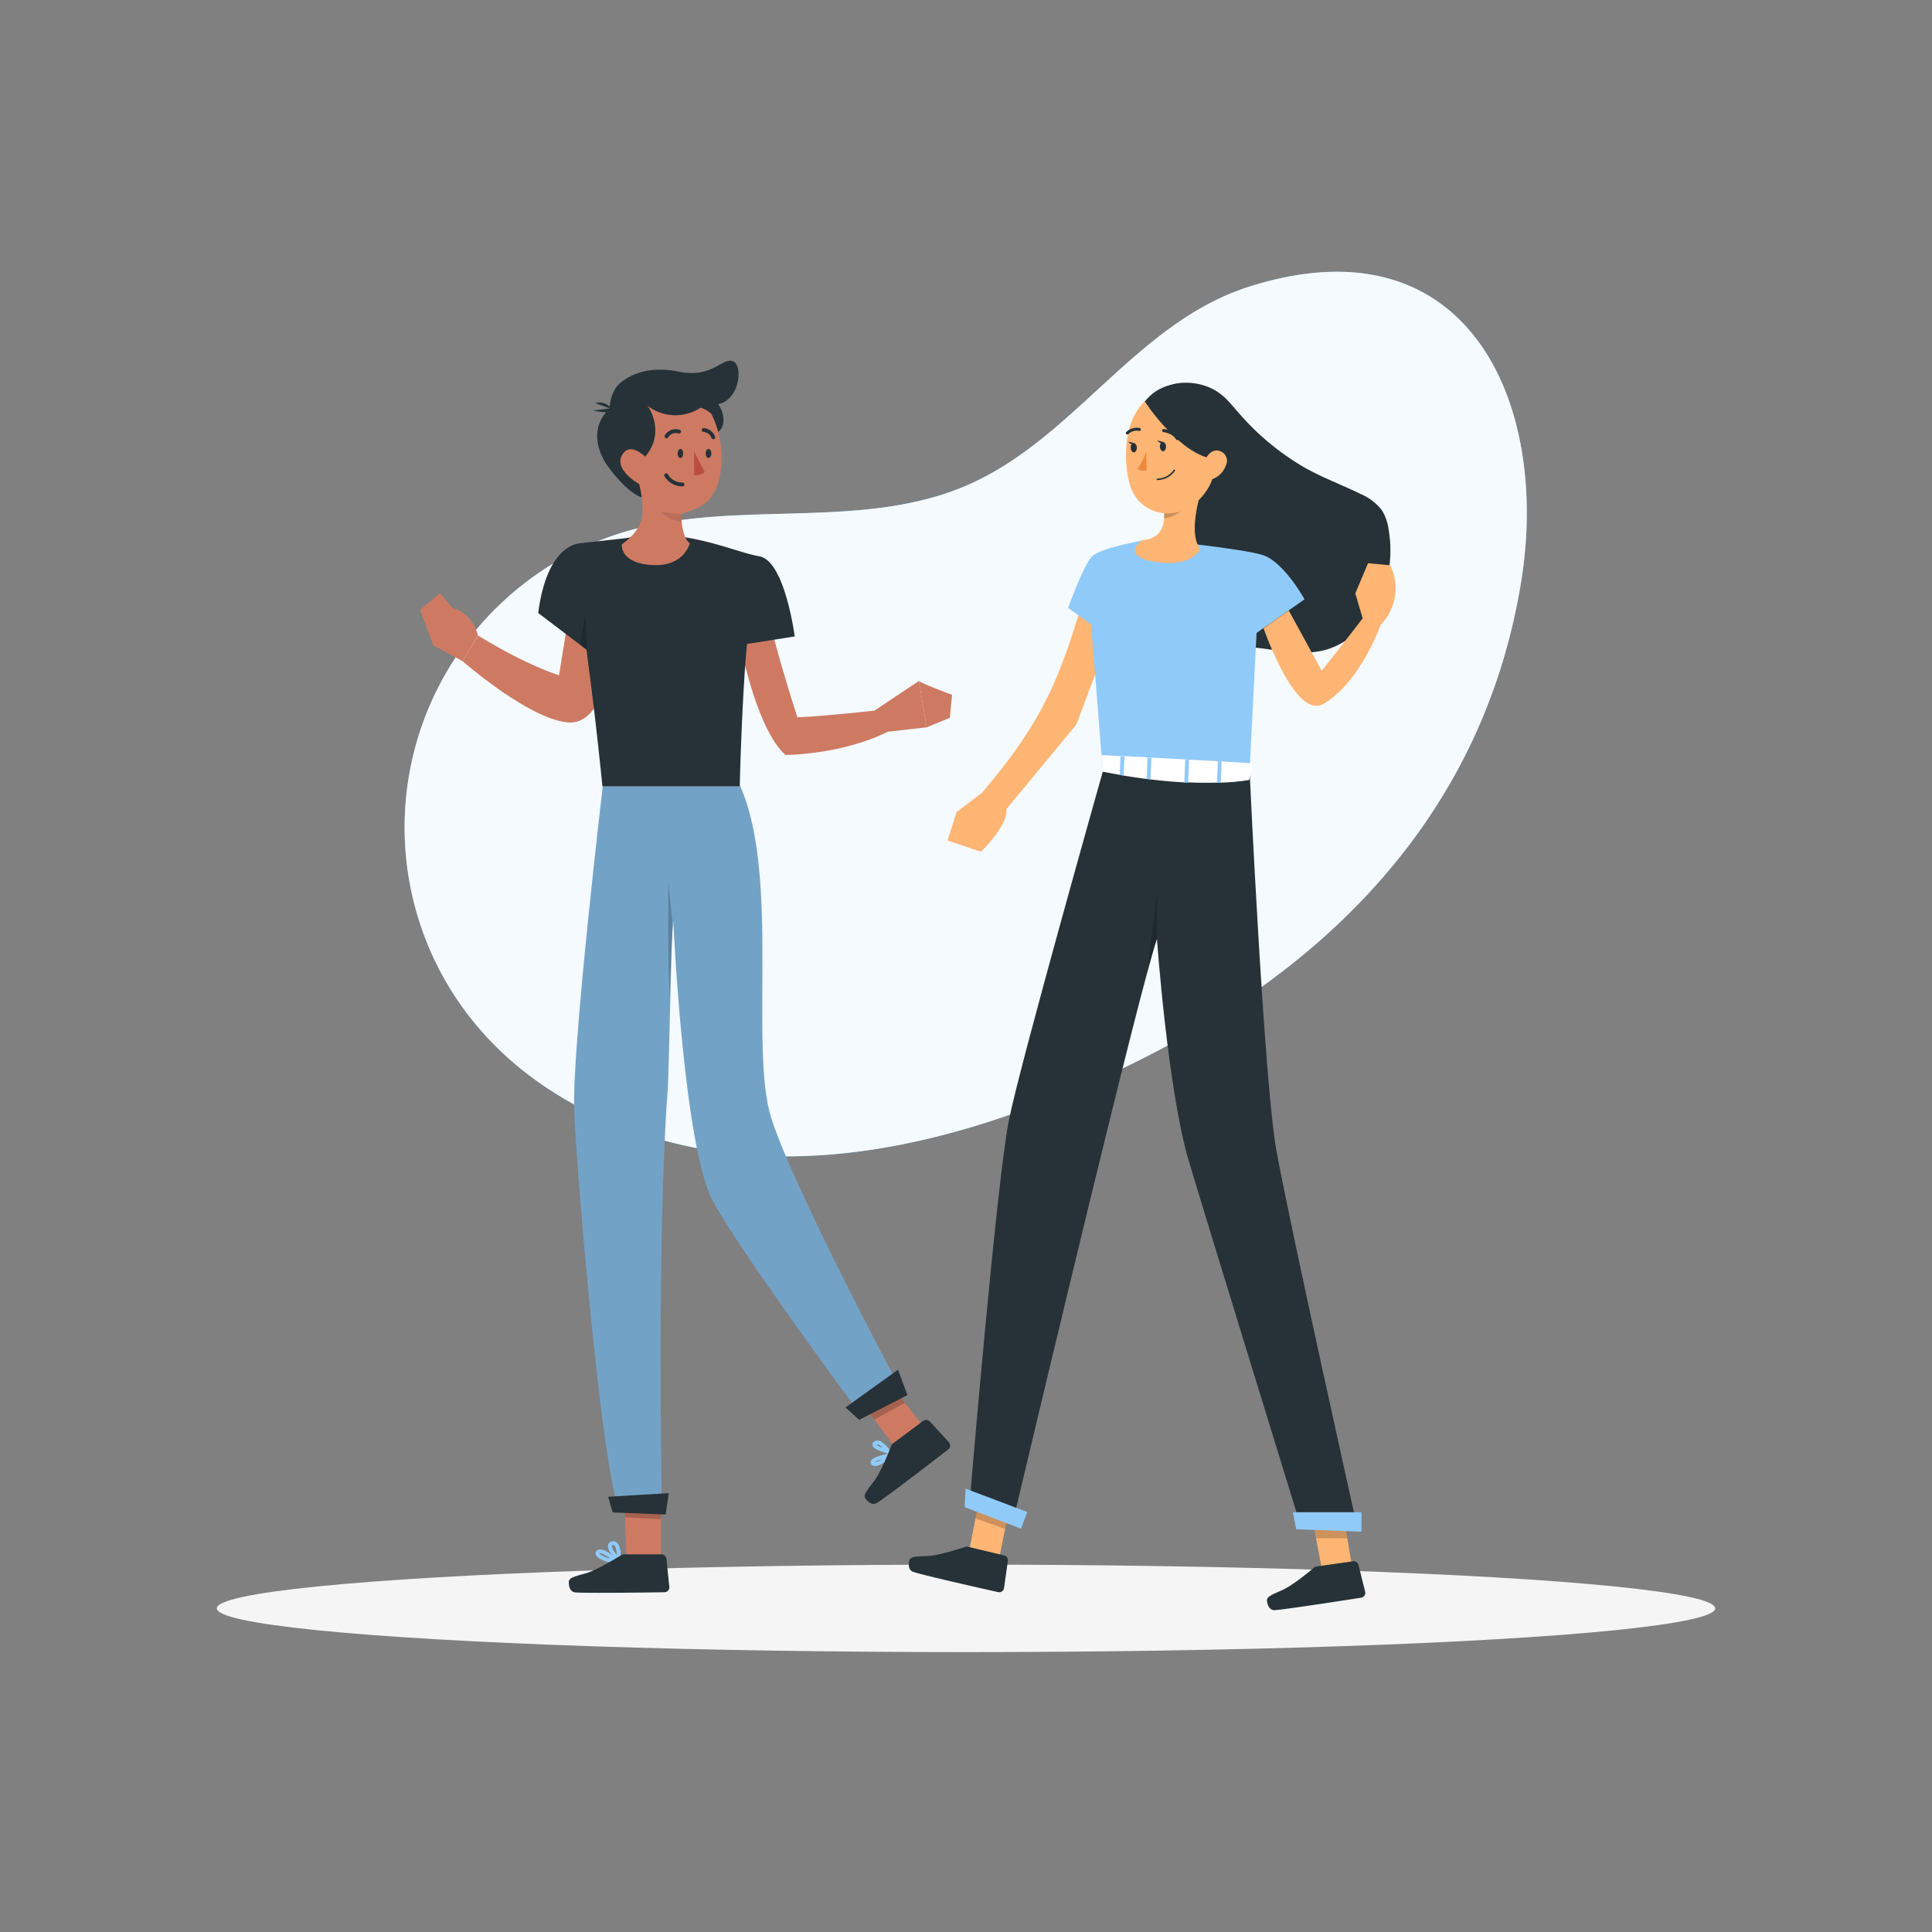 <svg xmlns="http://www.w3.org/2000/svg" viewBox="0 0 500 500"><rect x="0" y="0" width="500" height="500" fill="#808080" stroke="none"/><g id="freepik--background-simple--inject-3"><path d="M250.56,125.47c-27.05,11.88-58.91,3.83-87.36,11.73A79.84,79.84,0,0,0,119.92,261c17,23.48,46.2,36.16,75.14,38s57.72-6.17,84.41-17.52c58.16-24.73,103.75-66.51,114.21-131,7.53-46.39-13.93-94.13-70.28-76.33C294.15,83.39,278.19,113.34,250.56,125.47Z" style="fill:#90CAF9"></path><path d="M250.56,125.47c-27.05,11.88-58.91,3.83-87.36,11.73A79.84,79.84,0,0,0,119.92,261c17,23.48,46.2,36.16,75.14,38s57.72-6.17,84.41-17.52c58.16-24.73,103.75-66.51,114.21-131,7.53-46.39-13.93-94.13-70.28-76.33C294.15,83.39,278.19,113.34,250.56,125.47Z" style="fill:#fff;opacity:0.9"></path></g><g id="freepik--Shadow--inject-3"><g id="freepik--Shadow--inject-340--inject-3"><ellipse id="freepik--path--inject-340--inject-3" cx="250" cy="416.24" rx="193.89" ry="11.32" style="fill:#f5f5f5"></ellipse></g></g><g id="freepik--character-2--inject-3"><path d="M189.71,157s4.34,30,13.55,38.38c0,0,14.4,0,26.49-6l10.07-1.15-2-12-11.52,7.68s-13,1.45-19.93,1.74c0,0-8.57-26-9.43-37.18Z" style="fill:#ce7a63"></path><path d="M159.4,160.2c-.45,8.08-2.52,28-12.79,26.74-9.9-1.2-25.78-14.86-26.87-15.81,1.21-2,2.6-4.41,4-6.66,12.76,7.87,20.94,10.29,20.94,10.29l2.58-16S159.86,152.13,159.4,160.2Z" style="fill:#ce7a63"></path><path d="M231.09,355.78l-10.3,7.65s-28.59-38.57-36.25-52.53-10.3-72.7-10.3-72.7c-.24,1.62-.47,9-.7,17.28-.28,11.15-.54,24-.78,27.12-2.78,37.22-1.52,104.76-1.52,104.76h-12c-4.32-17.29-10-84.12-10.63-100.08S156,203.49,156,203.49h35.58c10.31,23.28,2.33,67.84,8,85.79S231.09,355.78,231.09,355.78Z" style="fill:#90CAF9"></path><path d="M157.37,120.75s-6.61-8.34.37-15c0,0,.09-7.31,6-7.91s11,3.81,16.91,4c6.84.17,8.7,9.78,3.92,10.38s-13,16.35-17.12,16.66S157.37,120.75,157.37,120.75Z" style="fill:#263238"></path><path d="M230,375.72s-2.25-3.22-3.52-2.23S230,375.72,230,375.72Z" style="fill:none;stroke:#90CAF9;stroke-miterlimit:10"></path><path d="M230.81,376.56s-4.18,3.25-4.93,2.09S230.81,376.56,230.81,376.56Z" style="fill:none;stroke:#90CAF9;stroke-miterlimit:10"></path><path d="M160.22,403.81s.16-5.05-1.82-4.41S160.22,403.81,160.22,403.81Z" style="fill:none;stroke:#90CAF9;stroke-miterlimit:10"></path><path d="M159.74,404.16s-3.54-3.25-4.81-2.58S156.32,403.87,159.74,404.16Z" style="fill:none;stroke:#90CAF9;stroke-miterlimit:10"></path><polygon points="238.38 368.42 231.31 374.14 226.29 367.39 224.79 365.38 228.63 361.53 231.09 359.06 231.57 359.67 234.19 363.04 238.38 368.42" style="fill:#ce7a63"></polygon><polygon points="171.06 390.41 171.06 403.23 162.09 402.62 161.78 392.65 161.73 390.77 171.06 390.41" style="fill:#ce7a63"></polygon><path d="M162.21,139.25,150,140.6a285.59,285.59,0,0,0,2.16,30.61c2,14.59,3.75,32.29,3.75,32.29h35.58c-.22,4.5.51-23.91,1.85-36.84l12.33-1.95s-2.54-19.63-9.17-20.74S176.36,136.15,162.21,139.25Z" style="fill:#263238"></path><path d="M152.21,168.46l-.27-.21-1.79-1.36-10.86-8.25c2.31-18,10.67-18,10.75-18l1.42,18.27Z" style="fill:#263238"></path><path d="M186.52,121.84c-1.18,8.39-5.51,9.7-10.23,11.14,0,0,0,.9.12,2.08.21,1.9.74,4.56,2.11,5.53,0,0-1.44,6.17-9.84,5.64s-7.74-5.38-7.74-5.38,4.86-3.14,5.25-7.34a25,25,0,0,0-.79-8.26s-6.44-3.54-4.47-7.35,6,.26,6,.26l.66-13.11s12.59-2,16.53,2.1A25.29,25.29,0,0,1,186.52,121.84Z" style="fill:#ce7a63"></path><path d="M176.81,117.36c0,.65-.32,1.17-.72,1.17s-.73-.52-.73-1.17.32-1.18.73-1.18S176.81,116.71,176.81,117.36Z" style="fill:#263238"></path><path d="M184.09,117.36c0,.65-.33,1.17-.73,1.17s-.73-.52-.73-1.17.33-1.18.73-1.18S184.09,116.71,184.09,117.36Z" style="fill:#263238"></path><path d="M179.63,116.87V123a3.83,3.83,0,0,0,2.75-.83Z" style="fill:#ba4d3c"></path><path d="M172.4,123a4.85,4.85,0,0,0,4.22,2.38" style="fill:none;stroke:#263238;stroke-linecap:round;stroke-linejoin:round"></path><path d="M172.5,112.91a2.81,2.81,0,0,1,3.26-1.21" style="fill:none;stroke:#263238;stroke-linecap:round;stroke-linejoin:round"></path><path d="M182.11,111.29a2.86,2.86,0,0,1,2.49,1.88" style="fill:none;stroke:#263238;stroke-linecap:round;stroke-linejoin:round"></path><path d="M167.63,105.05s4.84,6.65-.65,13.12l-1.62-6.56Z" style="fill:#263238"></path><polygon points="151.94 168.25 150.15 166.89 151.46 158.87 151.94 168.25" style="opacity:0.2"></polygon><path d="M167.63,105.05a11.83,11.83,0,0,0,13.69.45s1.5-4.35-5.74-3.78S167.63,105.05,167.63,105.05Z" style="fill:#263238"></path><path d="M159.63,100.05s4.75-6.17,16-3.88c9,1.84,11.42-4,14.21-2.62s1.32,12.77-6.95,11S159.63,100.05,159.63,100.05Z" style="fill:#263238"></path><path d="M157.86,105.34a3.62,3.62,0,0,0-3.77-1l3.77,1.36-4.38.55s3.76.83,4.86.22S157.86,105.34,157.86,105.34Z" style="fill:#263238"></path><path d="M123.69,164.47s-1.14-5.75-6.55-7.12l-3.28-3.81-5.11,4.27,3.34,9.14,7.65,4.18Z" style="fill:#ce7a63"></path><path d="M176.41,135.06a9.48,9.48,0,0,1-5.51-2.69,21,21,0,0,0,5.39.61S176.29,133.88,176.41,135.06Z" style="opacity:0.1"></path><path d="M173.22,410.67l-.75-7.25a1.28,1.28,0,0,0-1.28-1.16h-9.74a1.26,1.26,0,0,0-.68.2c-1.3.81-6.38,3.92-9.16,4.71-3.22.9-4.4,1.18-4.4,2.31s.29,2.25,1.39,2.59c.93.29,18.24.09,23.36,0A1.28,1.28,0,0,0,173.22,410.67Z" style="fill:#263238"></path><path d="M245.57,373.25l-4.93-5.36a1.28,1.28,0,0,0-1.72-.16l-7.81,5.82a1.35,1.35,0,0,0-.43.57c-.55,1.42-2.76,7-4.53,9.25-2,2.65-2.82,3.58-2.14,4.48s1.59,1.63,2.66,1.25,14.68-10.84,18.74-14A1.29,1.29,0,0,0,245.57,373.25Z" style="fill:#263238"></path><polygon points="234.19 363.04 226.29 367.39 224.79 365.38 228.63 361.53 231.57 359.67 234.19 363.04" style="opacity:0.2;isolation:isolate"></polygon><polygon points="171.06 390.41 171.06 393.17 161.78 392.65 161.73 390.77 171.06 390.41" style="opacity:0.2;isolation:isolate"></polygon><path d="M231.09,355.78l-10.3,7.65s-28.59-38.57-36.25-52.53-10.3-72.7-10.3-72.7c-.24,1.62-.47,9-.7,17.28-.28,11.15-.54,24-.78,27.12-2.78,37.22-1.52,104.76-1.52,104.76h-12c-4.32-17.29-10-84.12-10.63-100.08S156,203.49,156,203.49h35.58c10.31,23.28,2.33,67.84,8,85.79S231.09,355.78,231.09,355.78Z" style="opacity:0.2"></path><polygon points="218.82 364.24 232.41 354.48 234.84 361.05 222.35 367.47 218.82 364.24" style="fill:#263238"></polygon><polygon points="157.38 387.36 158.57 391.42 172.28 391.95 173.07 386.42 157.38 387.36" style="fill:#263238"></polygon><path d="M237.81,176.22c.07.44,8.59,3.61,8.59,3.61l-.59,5.95-6,2.44Z" style="fill:#ce7a63"></path><path d="M174.12,239.52c-.27,1.79-.52,9.88-.77,19-.63-10.69-.37-30.18-.37-30.18Z" style="opacity:0.2"></path></g><g id="freepik--character-1--inject-3"><path d="M350.55,392.1l-14.33,1.53s-23-74.59-28.51-93S299.42,243,299.42,243c-.55,1.58-1.4,4.56-2.5,8.6-9.05,33.5-34.36,140.47-34.36,140.47l-11.51-4.5s6.9-82.38,10.12-98,24.23-89.87,24.23-89.87h38s3.68,79.73,6.9,97.84S350.55,392.1,350.55,392.1Z" style="fill:#263238"></path><path d="M280.42,154.42s-3.64,14.38-9.2,25.75c-5.8,11.86-13.59,20.8-17.08,25l-6.57,5-2.36,7.36,8.67,2.89s7.09-6.83,6.57-11l18.13-21.94L288.49,161Z" style="fill:#ffb573"></path><path d="M314.11,100.81c3.11,1.73,4.59,4,7,6.66A66.79,66.79,0,0,0,338,121.22c4.54,2.51,9.43,4.31,14.08,6.6A14,14,0,0,1,357.6,132a12.66,12.66,0,0,1,1.77,5c1.63,9.32-1,19.56-7.82,26.14a20.31,20.31,0,0,1-7.7,4.8c-5.63,1.84-11.73.6-17.61-.19A100.67,100.67,0,0,1,315,166a21,21,0,0,1-9.95-5.22,18.42,18.42,0,0,1-4.82-10.12,32.73,32.73,0,0,1,.48-11.33c.73-3.71,1.87-7.36,2.22-11.14s-.16-7.8-2.41-10.85c-1.24-1.68-5.08-3-6-4.88-2-4.07,1.33-9.37,5.3-11.61A15.29,15.29,0,0,1,314.11,100.81Z" style="fill:#263238"></path><path d="M337.62,155.09l-12.42,8.72-1.93,38c-11.94,2.26-37.87-2.15-37.87-2.15l-3-38-1.77-1.3-4.19-3.06s3.88-10.84,6.13-13.26,15-4.48,15-4.48,24,2.35,29.35,4.13S337.62,155.09,337.62,155.09Z" style="fill:#90CAF9"></path><path d="M333.53,158l8.54,15.6s7-8.87,10.59-13.58l-1.91-6.45,3.3-7.81,5.72.53a13.43,13.43,0,0,1-2.44,15.39s-5.25,14.91-14.83,20.49c-7.29,4.25-15.49-19.59-15.49-19.59Z" style="fill:#ffb573"></path><path d="M311.61,124.79c-1.66,4.73-3.92,13.52-1,17.27,0,0-2,4.75-11.1,3.43-10-1.45-4-5.64-4-5.64,5.62-.5,6.07-4.55,5.68-8.48Z" style="fill:#ffb573"></path><path d="M307.35,127.48l-6.19,3.85a15,15,0,0,1,.08,2.76c2.12,0,5.3-1.87,5.84-4A7.15,7.15,0,0,0,307.35,127.48Z" style="opacity:0.2;isolation:isolate"></path><path d="M314.79,112.83c-.17,8.23-.08,11.71-4.07,16.09-6,6.58-16,4.56-18.34-3.57-2-7.31-1.4-19.55,6.52-23.13a11.23,11.23,0,0,1,14.88,5.54A11,11,0,0,1,314.79,112.83Z" style="fill:#ffb573"></path><path d="M296.32,103.89c-.07.16,9.73,14.69,18.41,14.88,2.17-2.42,2.56-11-.41-13.21s-5.58-6.72-8.88-6.39C300.49,99.66,296.32,103.89,296.32,103.89Z" style="fill:#263238"></path><path d="M301.77,115.54c0,.67-.31,1.23-.74,1.25s-.82-.52-.86-1.15.31-1.23.74-1.25S301.76,114.88,301.77,115.54Z" style="fill:#263238"></path><path d="M294.22,115.84c0,.67-.31,1.22-.74,1.23s-.82-.51-.86-1.15.31-1.22.75-1.24S294.2,115.17,294.22,115.84Z" style="fill:#263238"></path><path d="M293.58,114.68l-1.63-.4S292.83,115.5,293.58,114.68Z" style="fill:#263238"></path><path d="M296.6,117a18.29,18.29,0,0,1-2.22,4.36,2.91,2.91,0,0,0,2.4.35Z" style="fill:#ed893e"></path><path d="M300.52,124.14a6.66,6.66,0,0,1-1,.11.2.2,0,0,1-.2-.18.21.21,0,0,1,.19-.21,5.27,5.27,0,0,0,4.24-2.24.2.2,0,0,1,.27-.06.18.18,0,0,1,.06.26A5.42,5.42,0,0,1,300.52,124.14Z" style="fill:#263238"></path><path d="M317.31,120.3a6,6,0,0,1-3,3.48c-1.9.93-3.24-.67-3-2.65.18-1.79,1.39-4.44,3.44-4.54a2.69,2.69,0,0,1,2.59,3.71Z" style="fill:#ffb573"></path><path d="M304.76,113.89a.42.42,0,0,1-.43-.2c-.88-1.59-3.2-1.85-3.23-1.86a.4.4,0,0,1-.34-.44.39.39,0,0,1,.43-.35c.11,0,2.76.32,3.83,2.27a.39.39,0,0,1-.14.53h0Z" style="fill:#263238"></path><path d="M291.82,112.43a.37.37,0,0,1-.37-.13.38.38,0,0,1,.06-.53h0a3.88,3.88,0,0,1,3.46-1,.39.39,0,0,1,.27.47h0a.39.39,0,0,1-.48.28h0a3,3,0,0,0-2.72.8A.4.4,0,0,1,291.82,112.43Z" style="fill:#263238"></path><path d="M301.14,114.39l-1.63-.4S300.39,115.21,301.14,114.39Z" style="fill:#263238"></path><polygon points="261.17 390.56 261 391.4 260.13 395.68 258.42 404.01 250.79 401.38 252.46 392.97 253.33 388.57 256.54 389.38 256.57 389.39 261.17 390.56" style="fill:#ffb573"></polygon><polygon points="349.83 404.98 342.14 406.24 340.59 398.11 339.88 394.39 348.07 394.39 348.17 394.99 348.68 398.11 349.83 404.98" style="fill:#ffb573"></polygon><path d="M299.42,231.44V243c-.55,1.58-1.4,4.56-2.5,8.6Z" style="opacity:0.2"></path><path d="M353.3,411.94,351.57,405a1.27,1.27,0,0,0-1.41-.94l-9.44,1.34a1.25,1.25,0,0,0-.64.29c-1.15,1-5.64,4.69-8.24,5.83-3,1.32-4.1,1.76-3.94,2.86s.6,2.14,1.7,2.32c.95.15,17.71-2.44,22.67-3.22A1.26,1.26,0,0,0,353.3,411.94Z" style="fill:#263238"></path><path d="M259.84,411l1-7.07a1.28,1.28,0,0,0-1-1.4l-9.28-2.22a1.2,1.2,0,0,0-.7,0c-1.42.47-7,2.28-9.8,2.39-3.27.12-4.46.12-4.72,1.19s-.23,2.22.73,2.79,17.36,4.26,22.25,5.36A1.25,1.25,0,0,0,259.84,411Z" style="fill:#263238"></path><polygon points="348.68 398.11 340.59 398.11 339.88 394.39 343.5 394.39 348.17 394.99 348.68 398.11" style="opacity:0.2;isolation:isolate"></polygon><polygon points="334.58 391.36 352.35 391.36 352.35 396.4 335.46 395.77 334.58 391.36" style="fill:#90CAF9"></polygon><polygon points="261 391.4 260.13 395.68 252.46 392.97 253.33 388.57 256.54 389.38 256.57 389.39 261 391.4" style="opacity:0.2;isolation:isolate"></polygon><polygon points="264.24 395.63 265.86 391.3 249.9 385.26 249.65 390.05 264.24 395.63" style="fill:#90CAF9"></polygon><path d="M324.27,197.55l-1,4.29a54.32,54.32,0,0,1-7.32.7l-1,0c-2.11.06-4.6.06-7.45-.06l-1,0c-2.64-.14-5.57-.38-8.77-.77l-1-.12c-1.89-.24-3.86-.53-5.93-.88l-1-.17c-1.43-.26-2.9-.54-4.41-.85l-.33-4.28,4.94.27,1,0,5.95.33,1,.05,8.77.48,1,.06,7.44.4,1,.06Z" style="fill:#fff"></path><path d="M291,195.73l-.21,5-1-.17.2-4.86Z" style="fill:#90CAF9"></path><path d="M298,196.11l-.24,5.6-1-.12.23-5.53Z" style="fill:#90CAF9"></path><path d="M307.73,196.65l-.24,5.87-1,0,.24-5.89Z" style="fill:#90CAF9"></path><path d="M316.17,197.11l-.22,5.43-1,0,.23-5.53Z" style="fill:#90CAF9"></path></g></svg>